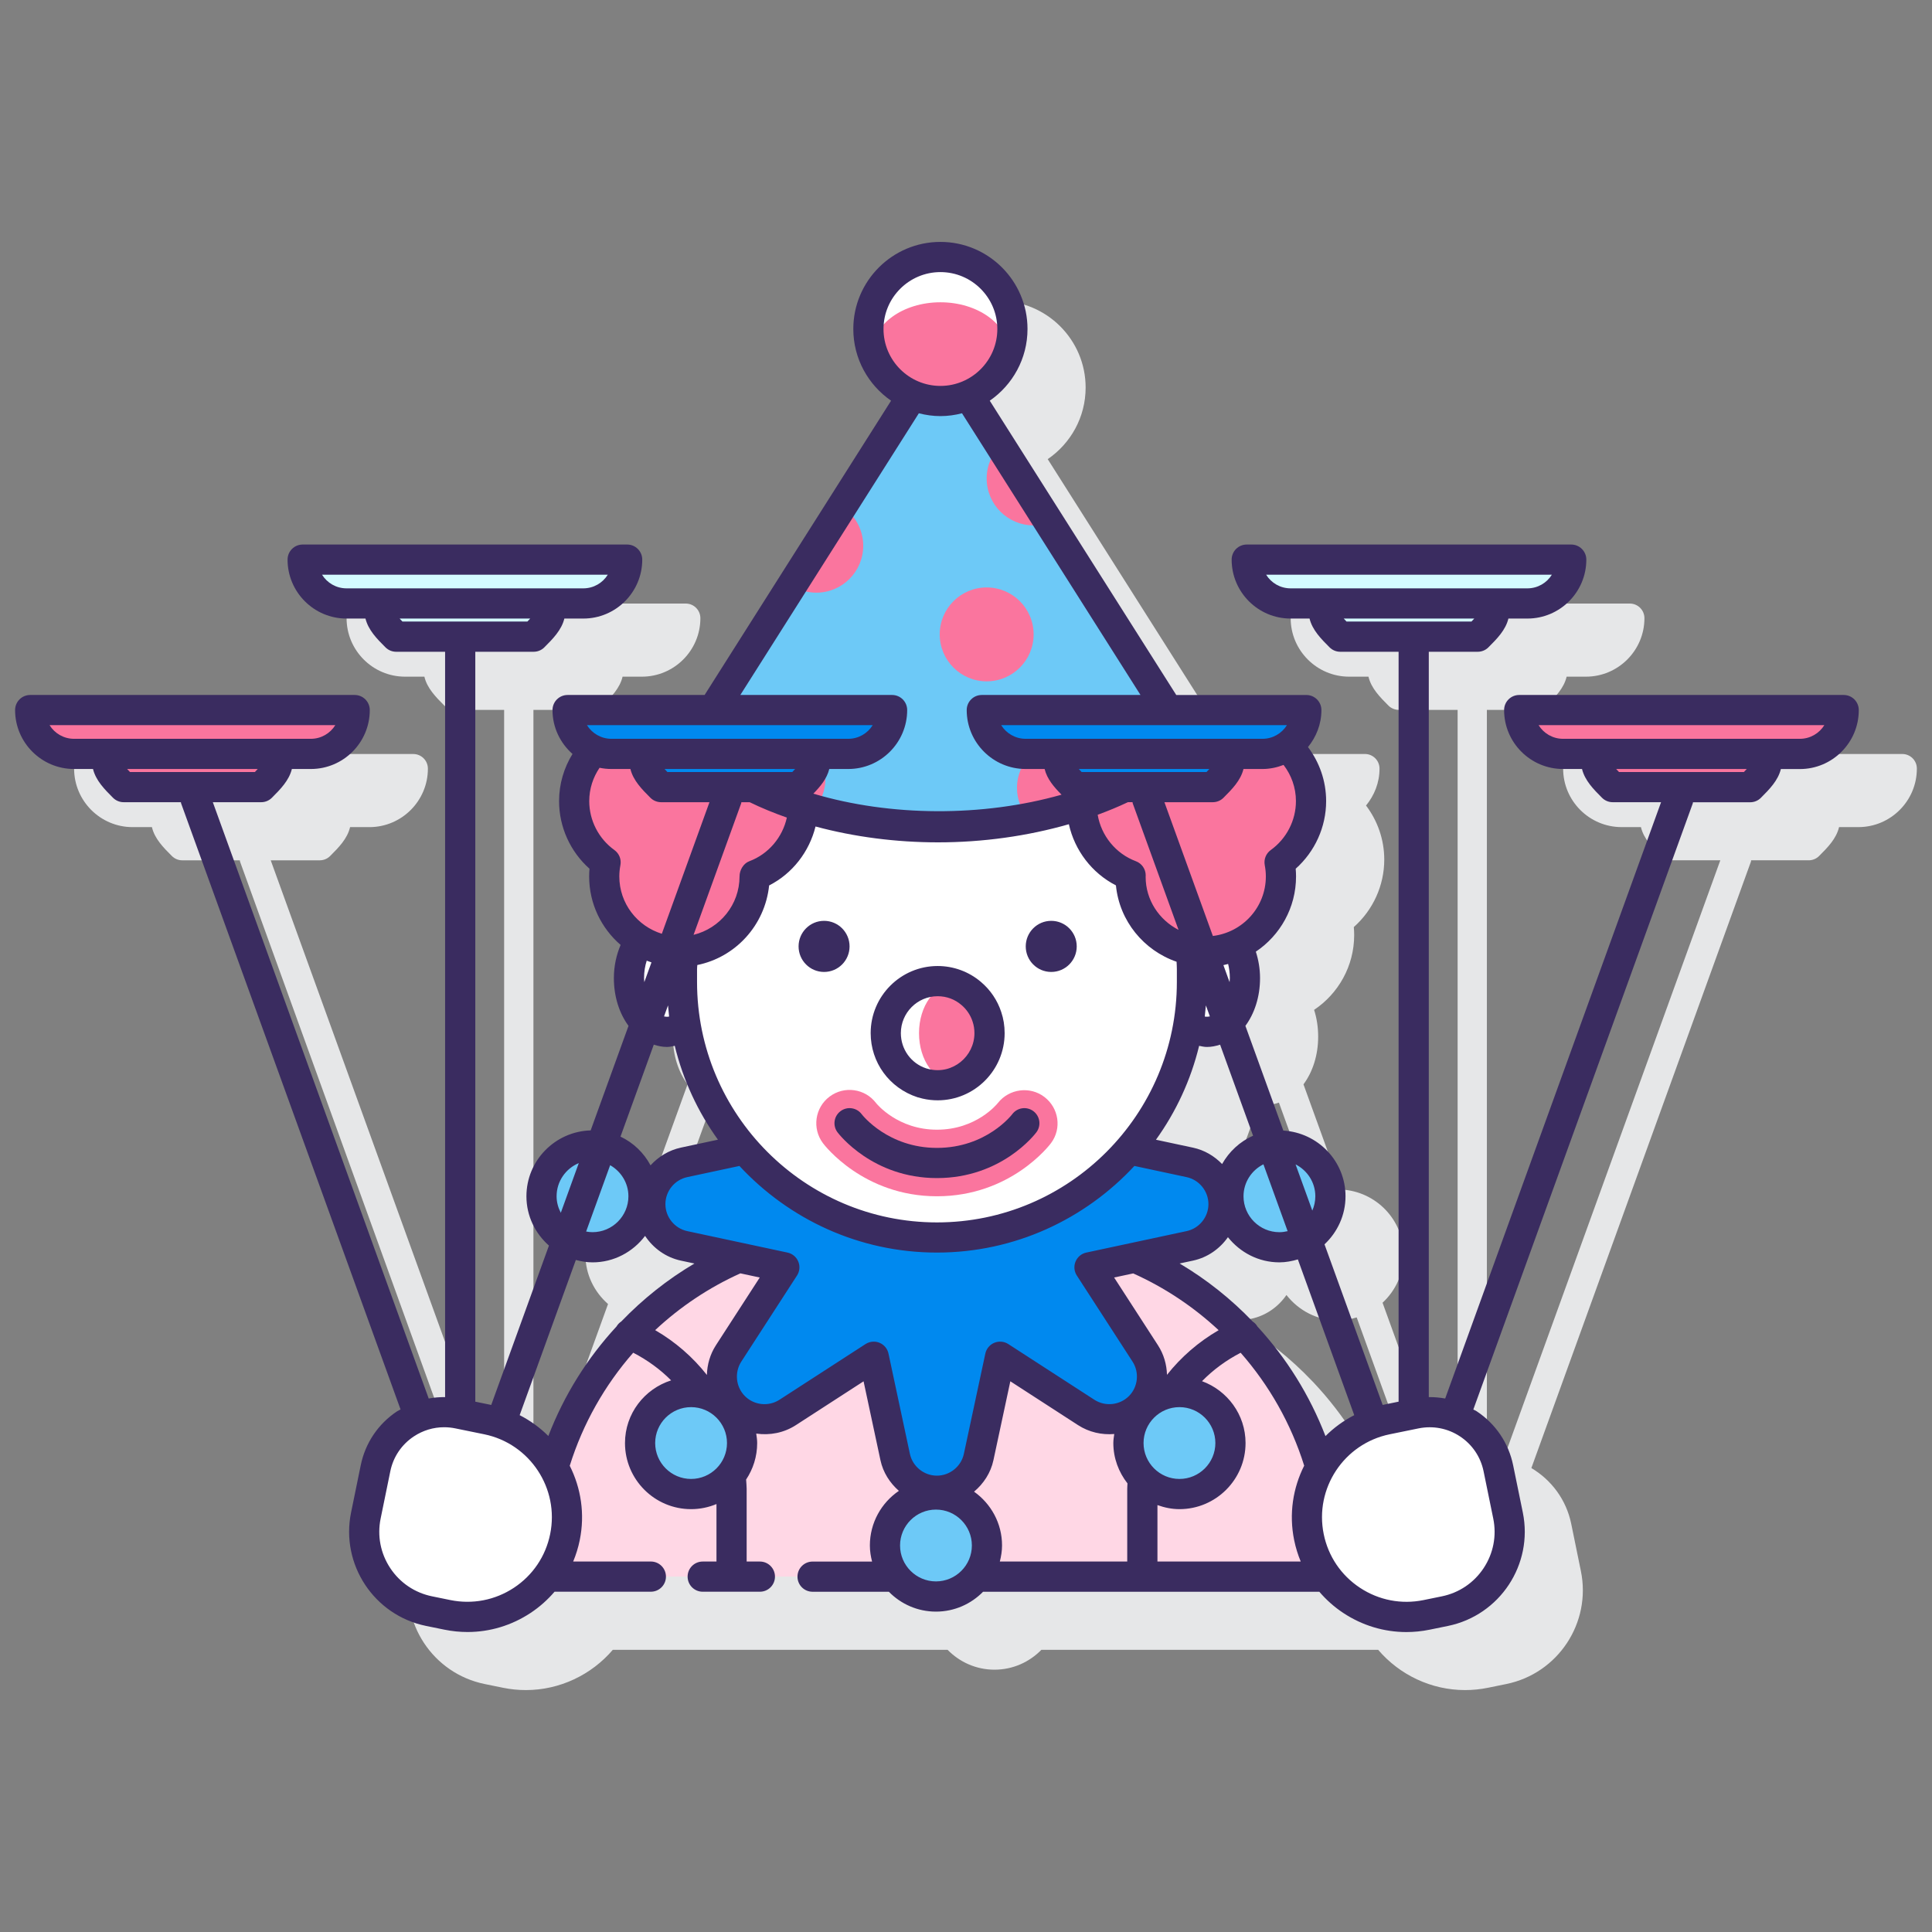 <?xml version="1.0" encoding="utf-8"?>
<!-- Generator: Adobe Illustrator 22.0.1, SVG Export Plug-In . SVG Version: 6.00 Build 0)  -->
<svg version="1.1" id="Layer_1" xmlns="http://www.w3.org/2000/svg" xmlns:xlink="http://www.w3.org/1999/xlink" x="0px" y="0px"
	 viewBox="0 0 128 128" style="enable-background:new 0 0 128 128;" xml:space="preserve">
<rect x="0" y="0" width="128" height="128" fill="#808080" stroke="none"/>
<style type="text/css">
	.st0{fill:#3A2C60;}
	.st1{fill:#E6E7E8;}
	.st2{fill:#6DC9F7;}
	.st3{fill:#FFFFFF;}
	.st4{fill:#FA759E;}
	.st5{fill:#FFD7E5;}
	.st6{fill:#D4FBFF;}
	.st7{fill:#0089EF;}
</style>
<g>
	<path class="st1" d="M126.03,49.954h-21.498c-0.536,0-0.97,0.434-0.97,0.97c0,2.136,1.738,3.874,3.874,3.874h1.281
		c0.178,0.765,0.756,1.351,1.324,1.916c0.182,0.182,0.428,0.283,0.685,0.283h3.249L99.646,96.569
		c-0.37-0.071-0.75-0.103-1.136-0.096V47.031h3.274c0.257,0,0.504-0.102,0.686-0.283c0.567-0.567,1.145-1.153,1.323-1.917h1.281
		c2.136,0,3.874-1.738,3.874-3.874c0-0.536-0.434-0.97-0.97-0.97H86.48c-0.536,0-0.97,0.434-0.97,0.97
		c0,2.136,1.738,3.874,3.874,3.874h1.281c0.178,0.764,0.756,1.35,1.323,1.917c0.182,0.181,0.429,0.283,0.686,0.283h3.897v49.737
		l-1.016,0.208c-0.03,0.006-0.058,0.016-0.087,0.022l-3.87-10.688c0.854-0.795,1.397-1.919,1.397-3.174
		c0-2.316-1.826-4.199-4.112-4.325l-2.524-6.971c0.603-0.811,0.973-1.917,0.973-3.159c0-0.633-0.095-1.232-0.269-1.775
		c1.599-1.07,2.655-2.893,2.655-4.96c0-0.173-0.009-0.349-0.025-0.526c1.273-1.126,2.018-2.755,2.018-4.466
		c0-1.347-0.453-2.586-1.208-3.586c0.55-0.669,0.894-1.514,0.894-2.445c0-0.536-0.434-0.97-0.97-0.97h-8.633L69.414,30.419
		c1.515-1.034,2.512-2.773,2.512-4.742c0-3.165-2.576-5.74-5.74-5.74c-3.165,0-5.74,2.576-5.74,5.74
		c0,1.968,0.997,3.707,2.512,4.742L50.577,49.954h-9.093c-0.536,0-0.97,0.434-0.97,0.97c0,1.159,0.522,2.188,1.331,2.899
		c-0.565,0.911-0.897,1.982-0.897,3.132c0,1.711,0.745,3.34,2.018,4.466c-0.016,0.177-0.025,0.352-0.025,0.526
		c0,1.81,0.812,3.43,2.086,4.524c-0.277,0.653-0.447,1.398-0.447,2.211c0,1.242,0.37,2.349,0.973,3.159l-2.519,6.957
		c-2.35,0.055-4.248,1.976-4.248,4.339c0,1.302,0.588,2.459,1.498,3.257l-3.84,10.605c-0.029-0.006-0.058-0.016-0.087-0.022
		l-1.016-0.208V47.031h3.897c0.257,0,0.504-0.102,0.686-0.283c0.567-0.567,1.145-1.153,1.323-1.917h1.281
		c2.136,0,3.874-1.738,3.874-3.874c0-0.536-0.434-0.97-0.97-0.97H23.932c-0.536,0-0.97,0.434-0.97,0.97
		c0,2.136,1.738,3.874,3.874,3.874h1.281c0.178,0.764,0.756,1.35,1.323,1.917c0.182,0.181,0.429,0.283,0.686,0.283H33.4v49.442
		c-0.386-0.006-0.766,0.026-1.136,0.097L17.936,56.998h3.249c0.257,0,0.503-0.101,0.685-0.283c0.568-0.566,1.146-1.151,1.324-1.916
		h1.281c2.136,0,3.874-1.738,3.874-3.874c0-0.536-0.434-0.97-0.97-0.97H5.88c-0.536,0-0.97,0.434-0.97,0.97
		c0,2.136,1.738,3.874,3.874,3.874h1.281c0.178,0.765,0.756,1.351,1.324,1.916c0.182,0.182,0.428,0.283,0.685,0.283h3.817
		c0.008,0.03,0.003,0.06,0.013,0.09l14.547,40.176c-1.315,0.781-2.313,2.086-2.642,3.698l-0.64,3.131
		c-0.7,3.423,1.515,6.777,4.938,7.477l1.214,0.248c0.51,0.104,1.018,0.154,1.52,0.154c2.246,0,4.343-1.01,5.76-2.668h22.18
		c0.79,0.81,1.89,1.317,3.107,1.317s2.317-0.507,3.107-1.317h22.311c1.417,1.659,3.514,2.669,5.761,2.668
		c0.501,0,1.011-0.05,1.52-0.154l1.214-0.248c3.423-0.7,5.638-4.054,4.938-7.477l-0.64-3.131c-0.329-1.613-1.327-2.919-2.642-3.7
		l14.546-40.175c0.011-0.03,0.006-0.06,0.013-0.09h3.817c0.257,0,0.503-0.101,0.685-0.283c0.568-0.566,1.146-1.151,1.324-1.916
		h1.281c2.136,0,3.874-1.738,3.874-3.874C127,50.388,126.566,49.954,126.03,49.954z M44.952,79.199l2.226-6.147
		c0.285,0.095,0.579,0.161,0.889,0.161c0.183,0,0.365-0.024,0.545-0.062c0.554,2.289,1.545,4.404,2.885,6.256l-2.499,0.535
		c-0.806,0.172-1.502,0.608-2.025,1.194C46.529,80.288,45.824,79.603,44.952,79.199z M84.854,81.049
		c-0.514-0.541-1.177-0.943-1.942-1.107c-0.001,0-0.001,0-0.001,0l-2.498-0.535c1.34-1.853,2.331-3.967,2.885-6.257
		c0.18,0.038,0.362,0.062,0.545,0.062c0.31,0,0.604-0.066,0.889-0.161l2.204,6.087C86.044,79.523,85.321,80.205,84.854,81.049z
		 M93.638,97.649c-0.711,0.36-1.363,0.826-1.927,1.394c-1.065-2.774-2.657-5.287-4.654-7.416c-0.032-0.036-0.061-0.072-0.098-0.103
		c-1.462-1.539-3.134-2.874-4.973-3.957l0.926-0.198c0.97-0.208,1.782-0.793,2.319-1.572c0.797,1.019,2.023,1.687,3.414,1.687
		c0.434,0,0.844-0.083,1.24-0.202L93.638,97.649z M42.012,87.319c0.36,0.097,0.732,0.166,1.123,0.166
		c1.431,0,2.692-0.704,3.485-1.774c0.535,0.823,1.372,1.443,2.379,1.659l0.925,0.198c-1.839,1.083-3.512,2.418-4.974,3.957
		c-0.036,0.031-0.066,0.066-0.097,0.102c-1.997,2.13-3.589,4.642-4.654,7.417c-0.565-0.568-1.216-1.034-1.927-1.394L42.012,87.319z"
		/>
	<g>
		<g>
			<g>
				<g>
					<g>
						<g>
							<path class="st3" d="M79.963,61.24c-0.453,0-0.873,0.183-1.24,0.48c0.161,0.816,0.246,1.648,0.246,2.486v0.851
								c0,0.966-0.085,1.911-0.24,2.832c0.366,0.294,0.783,0.475,1.234,0.475c1.39,0,2.518-1.595,2.518-3.562
								S81.354,61.24,79.963,61.24z"/>
							<path class="st3" d="M45.181,65.057v-0.851c0-0.838,0.085-1.67,0.246-2.486c-0.367-0.297-0.787-0.48-1.24-0.48
								c-1.39,0-2.518,1.595-2.518,3.562s1.127,3.562,2.518,3.562c0.451,0,0.868-0.181,1.234-0.475
								C45.266,66.968,45.181,66.023,45.181,65.057z"/>
						</g>
						<path class="st5" d="M36.258,104.451h51.635c-0.559-0.752-0.972-1.631-1.172-2.61c-0.34-1.661-0.017-3.3,0.777-4.656
							c-2.634-9.041-10.977-15.649-20.868-15.649h-0.738c-1.228,0.285-2.502,0.45-3.817,0.45s-2.588-0.165-3.817-0.45h-0.738
							c-9.891,0-18.234,6.608-20.868,15.649c0.794,1.356,1.117,2.995,0.777,4.656C37.23,102.82,36.817,103.698,36.258,104.451z"/>
						<path class="st7" d="M78.829,77.011l-4.013-0.859c-3.097,3.568-7.651,5.834-12.741,5.834s-9.643-2.266-12.74-5.834
							l-4.013,0.859c-1.304,0.279-2.236,1.432-2.236,2.765s0.932,2.486,2.236,2.766l6.644,1.422l-3.692,5.703
							c-0.725,1.12-0.569,2.593,0.374,3.536v0c0.943,0.943,2.417,1.099,3.537,0.374l5.703-3.692l1.422,6.644
							c0.279,1.304,1.432,2.236,2.766,2.236c1.334,0,2.486-0.932,2.766-2.236l1.422-6.644l5.703,3.692
							c1.12,0.725,2.593,0.569,3.537-0.374v0c0.943-0.943,1.099-2.417,0.374-3.536l-3.692-5.703l6.644-1.422
							c1.304-0.279,2.236-1.432,2.236-2.766S80.133,77.29,78.829,77.011z"/>
						<path class="st2" d="M45.786,92.227c-1.866,0-3.379,1.513-3.379,3.379s1.513,3.379,3.379,3.379s3.379-1.513,3.379-3.379
							S47.652,92.227,45.786,92.227z"/>
						<path class="st2" d="M39.255,75.877c-1.866,0-3.379,1.513-3.379,3.379s1.513,3.379,3.379,3.379
							c1.866,0,3.379-1.513,3.379-3.379S41.121,75.877,39.255,75.877z"/>
						<path class="st2" d="M84.765,75.877c-1.866,0-3.379,1.513-3.379,3.379s1.513,3.379,3.379,3.379
							c1.866,0,3.379-1.513,3.379-3.379S86.631,75.877,84.765,75.877z"/>
						<path class="st2" d="M62.01,99.013c-1.866,0-3.379,1.513-3.379,3.379s1.513,3.379,3.379,3.379s3.379-1.513,3.379-3.379
							S63.876,99.013,62.01,99.013z"/>
						<path class="st2" d="M78.141,92.227c-1.866,0-3.379,1.513-3.379,3.379s1.513,3.379,3.379,3.379
							c1.866,0,3.379-1.513,3.379-3.379S80.007,92.227,78.141,92.227z"/>
						<path class="st3" d="M78.891,62.958c-2.275-0.462-3.988-2.476-3.988-4.892c0-0.023,0.003-0.046,0.004-0.07
							c-1.891-0.708-3.24-2.529-3.241-4.67c-5.792,1.911-12.758,1.905-18.443,0.131c-0.056,2.083-1.379,3.846-3.231,4.539
							c0,0.023,0.003,0.046,0.003,0.07c0,2.674-2.104,4.839-4.74,4.968c-0.036,0.39-0.073,0.779-0.073,1.172v0.851
							c0,9.349,7.564,16.929,16.894,16.929c9.33,0,16.894-7.579,16.894-16.929v-0.851C78.969,63.788,78.932,63.373,78.891,62.958z"
							/>
						<g>
							<path class="st4" d="M62.075,79.256c-4.852,0-7.444-3.371-7.551-3.515c-0.732-0.974-0.536-2.356,0.437-3.088
								c0.974-0.732,2.356-0.537,3.089,0.437c0.04,0.05,1.428,1.755,4.026,1.755c2.609,0,3.981-1.698,4.037-1.77
								c0.748-0.946,2.126-1.13,3.084-0.396c0.956,0.734,1.157,2.087,0.437,3.054C69.526,75.877,66.953,79.256,62.075,79.256z"/>
						</g>
					</g>
					<path class="st3" d="M62.122,65.002c-1.9,0-3.44,1.544-3.44,3.448c0,1.904,1.54,3.448,3.44,3.448
						c1.9,0,3.441-1.544,3.441-3.448C65.563,66.546,64.022,65.002,62.122,65.002z"/>
					<ellipse class="st4" cx="63.225" cy="68.45" rx="2.338" ry="3.25"/>
					<g>
						<path class="st4" d="M86.859,53.075c0-2.757-2.23-4.992-4.982-4.992c-1.046,0-2.015,0.324-2.817,0.876
							c-0.21-0.117-0.431-0.214-0.658-0.3l0.422,0.666c-1.949,1.774-4.424,3.099-7.159,4.002c0.001,2.141,1.35,3.962,3.241,4.67
							c0,0.023-0.004,0.046-0.004,0.07c0,2.757,2.23,4.992,4.982,4.992c2.751,0,4.982-2.235,4.982-4.992
							c0-0.321-0.033-0.633-0.091-0.937C86.036,56.224,86.859,54.747,86.859,53.075z"/>
						<path class="st4" d="M53.222,53.458c-2.934-0.916-5.528-2.297-7.436-4.133l0.311-0.49c-0.086,0.042-0.176,0.078-0.259,0.124
							c-0.802-0.552-1.771-0.876-2.817-0.876c-2.751,0-4.982,2.235-4.982,4.992c0,1.672,0.824,3.149,2.083,4.055
							c-0.058,0.304-0.091,0.617-0.091,0.937c0,2.757,2.23,4.992,4.982,4.992c2.751,0,4.982-2.235,4.982-4.992
							c0-0.023-0.003-0.046-0.003-0.07C51.843,57.304,53.167,55.542,53.222,53.458z"/>
					</g>
				</g>
			</g>
			<path class="st2" d="M64.165,26.191c-0.572,0.242-1.2,0.376-1.86,0.376c-0.66,0-1.288-0.134-1.859-0.376l-14.66,23.134
				c7.352,7.072,24.833,7.471,33.039,0L64.165,26.191z"/>
			<path class="st4" d="M54.081,39.266c1.718,0,3.11-1.393,3.11-3.11c0-1.09-0.563-2.046-1.412-2.601l-3.322,5.243
				C52.931,39.089,53.484,39.266,54.081,39.266z"/>
			<path class="st4" d="M68.48,34.808c0.362,0,0.704-0.074,1.027-0.187l-3.237-5.109c-0.556,0.562-0.9,1.333-0.9,2.186
				C65.369,33.416,66.762,34.808,68.48,34.808z"/>
			<path class="st4" d="M65.369,38.92c-1.718,0-3.11,1.393-3.11,3.11c0,1.718,1.393,3.11,3.11,3.11c1.718,0,3.111-1.393,3.111-3.11
				C68.48,40.313,67.087,38.92,65.369,38.92z"/>
			<path class="st4" d="M73.598,52.204c0-1.718-1.393-3.11-3.11-3.11s-3.11,1.393-3.11,3.11c0,0.779,0.296,1.482,0.769,2.027
				c1.894-0.358,3.72-0.894,5.41-1.614C73.574,52.481,73.598,52.346,73.598,52.204z"/>
			<path class="st4" d="M51.578,48.484c-1.64,0-2.97,1.274-3.088,2.884c1.597,0.965,3.425,1.733,5.398,2.292
				c0.492-0.55,0.8-1.269,0.8-2.065C54.688,49.877,53.296,48.484,51.578,48.484z"/>
			<circle class="st3" cx="62.305" cy="21.797" r="4.77"/>
			<ellipse class="st4" cx="62.305" cy="23.297" rx="4.506" ry="3.27"/>
		</g>
		<g>
			<g>
				<g>
					<g>
						<path class="st7" d="M70.273,49.948c-0.077,0.15-0.131,0.314-0.131,0.494c0,0.608,0.493,1.1,1.1,1.706h9.11
							c0.608-0.606,1.1-1.098,1.1-1.706c0-0.181-0.054-0.344-0.131-0.494H70.273z"/>
						<path class="st7" d="M65.047,47.044c0,1.604,1.3,2.904,2.904,2.904h15.69c1.604,0,2.904-1.3,2.904-2.904H65.047z"/>
					</g>
					<g>
						<path class="st4" d="M105.877,49.948c-0.077,0.15-0.131,0.314-0.131,0.494c0,0.608,0.493,1.1,1.1,1.706h9.11
							c0.608-0.606,1.1-1.098,1.1-1.706c0-0.181-0.054-0.344-0.131-0.494H105.877z"/>
						<path class="st4" d="M100.652,47.044c0,1.604,1.3,2.904,2.904,2.904h15.69c1.604,0,2.904-1.3,2.904-2.904H100.652z"/>
					</g>
					<g>
						<path class="st6" d="M87.825,39.981c-0.077,0.15-0.131,0.314-0.131,0.494c0,0.608,0.492,1.1,1.1,1.706h9.11
							c0.608-0.606,1.1-1.098,1.1-1.706c0-0.18-0.054-0.344-0.131-0.494H87.825z"/>
						<path class="st6" d="M82.599,37.076c0,1.604,1.3,2.904,2.904,2.904h15.69c1.604,0,2.904-1.3,2.904-2.904H82.599z"/>
					</g>
				</g>
				<path class="st3" d="M91.868,94.046l1.918-0.392c2.515-0.514,4.971,1.107,5.485,3.623l0.64,3.131
					c0.594,2.904-1.279,5.739-4.182,6.333l-1.214,0.248c-3.574,0.731-7.064-1.574-7.795-5.148v0
					C85.989,98.267,88.294,94.777,91.868,94.046z"/>
			</g>
			<g>
				<g>
					<g>
						<path class="st7" d="M42.83,49.948c-0.077,0.15-0.131,0.314-0.131,0.494c0,0.608,0.493,1.1,1.1,1.706h9.11
							c0.608-0.606,1.1-1.098,1.1-1.706c0-0.181-0.054-0.344-0.131-0.494H42.83z"/>
						<path class="st7" d="M37.604,47.044c0,1.604,1.3,2.904,2.904,2.904h15.69c1.604,0,2.904-1.3,2.904-2.904H37.604z"/>
					</g>
					<g>
						<path class="st4" d="M7.225,49.948c-0.077,0.15-0.131,0.314-0.131,0.494c0,0.608,0.493,1.1,1.1,1.706h9.11
							c0.608-0.606,1.1-1.098,1.1-1.706c0-0.181-0.054-0.344-0.131-0.494H7.225z"/>
						<path class="st4" d="M20.595,49.948H4.904C3.3,49.948,2,48.648,2,47.044v0h21.499v0
							C23.499,48.648,22.199,49.948,20.595,49.948z"/>
					</g>
					<g>
						<path class="st6" d="M25.277,39.981c-0.077,0.15-0.131,0.314-0.131,0.494c0,0.608,0.493,1.1,1.1,1.706h9.11
							c0.607-0.606,1.1-1.098,1.1-1.706c0-0.18-0.054-0.344-0.131-0.494H25.277z"/>
						<path class="st6" d="M20.052,37.076c0,1.604,1.3,2.904,2.904,2.904h15.69c1.604,0,2.904-1.3,2.904-2.904H20.052z"/>
					</g>
				</g>
				<g>
					<path class="st3" d="M32.282,94.046l-1.918-0.392c-2.515-0.514-4.971,1.107-5.485,3.623l-0.64,3.131
						c-0.594,2.904,1.279,5.739,4.182,6.333l1.214,0.248c3.574,0.731,7.064-1.574,7.795-5.148l0,0
						C38.161,98.267,35.856,94.777,32.282,94.046z"/>
					<g>
						<ellipse class="st0" cx="54.597" cy="62.701" rx="1.689" ry="1.693"/>
						<path class="st0" d="M69.647,64.394c0.933,0,1.689-0.758,1.689-1.693c0-0.935-0.756-1.693-1.689-1.693
							c-0.933,0-1.689,0.758-1.689,1.693C67.958,63.636,68.714,64.394,69.647,64.394z"/>
						<path class="st0" d="M60.787,72.696c0.119,0.034,0.237,0.067,0.343,0.09c0.322,0.075,0.656,0.113,0.992,0.113
							c2.447,0,4.438-1.997,4.438-4.452c0-0.488-0.077-0.962-0.224-1.394c-0.252-0.775-0.718-1.466-1.344-1.996
							c-0.797-0.681-1.816-1.056-2.87-1.056c-2.447,0-4.438,1.994-4.438,4.445C57.685,70.381,58.912,72.083,60.787,72.696z
							 M62.122,66.002c0.586,0,1.13,0.199,1.575,0.58c0.345,0.292,0.6,0.669,0.741,1.103c0.08,0.237,0.121,0.493,0.121,0.763
							c0,1.538-1.435,2.749-2.988,2.389c-0.078-0.018-0.155-0.04-0.209-0.055c-1.004-0.329-1.678-1.267-1.678-2.334
							C59.685,67.099,60.778,66.002,62.122,66.002z"/>
						<path class="st0" d="M55.487,75.018c0.093,0.123,2.331,3.033,6.588,3.033c4.279,0,6.499-2.913,6.591-3.037
							c0.33-0.443,0.238-1.069-0.204-1.399c-0.442-0.329-1.069-0.238-1.399,0.204c-0.017,0.022-1.701,2.232-4.987,2.232
							c-3.229,0-4.923-2.149-4.99-2.236c-0.33-0.439-0.957-0.53-1.4-0.197C55.243,73.949,55.155,74.576,55.487,75.018z"/>
						<path class="st0" d="M122.15,46.044h-21.499c-0.553,0-1,0.447-1,1c0,2.153,1.751,3.904,3.904,3.904h1.258
							c0.186,0.76,0.76,1.343,1.326,1.908c0.187,0.187,0.441,0.292,0.706,0.292h3.205L95.747,92.656
							c-0.357-0.066-0.72-0.098-1.086-0.094V43.181h3.243c0.265,0,0.519-0.104,0.706-0.292c0.566-0.564,1.141-1.146,1.326-1.908
							h1.258c2.153,0,3.904-1.751,3.904-3.904c0-0.553-0.447-1-1-1H82.6c-0.553,0-1,0.447-1,1c0,2.153,1.751,3.904,3.904,3.904
							h1.257c0.186,0.761,0.761,1.344,1.327,1.908c0.188,0.188,0.441,0.292,0.706,0.292h3.867v49.683l-0.993,0.203
							c-0.021,0.004-0.041,0.011-0.062,0.016l-3.854-10.643c0.852-0.799,1.392-1.926,1.392-3.183c0-2.325-1.828-4.216-4.12-4.353
							l-2.513-6.939c0.601-0.815,0.97-1.92,0.97-3.162c0-0.629-0.106-1.215-0.279-1.753c1.605-1.076,2.664-2.907,2.664-4.982
							c0-0.169-0.008-0.34-0.023-0.513c1.272-1.132,2.017-2.765,2.017-4.479c0-1.345-0.452-2.581-1.202-3.581
							c0.547-0.672,0.889-1.517,0.889-2.45c0-0.553-0.447-1-1-1h-8.617L65.574,26.547c1.509-1.042,2.501-2.781,2.501-4.75
							c0-3.182-2.588-5.77-5.77-5.77s-5.771,2.588-5.771,5.77c0,1.969,0.992,3.708,2.502,4.75L46.682,46.044h-9.077
							c-0.553,0-1,0.447-1,1c0,1.16,0.518,2.192,1.324,2.908c-0.561,0.91-0.889,1.978-0.889,3.124c0,1.715,0.743,3.348,2.016,4.479
							c-0.016,0.173-0.023,0.344-0.023,0.513c0,1.812,0.811,3.436,2.084,4.536c-0.276,0.65-0.446,1.39-0.446,2.2
							c0,1.242,0.369,2.347,0.97,3.162l-2.508,6.926c-2.356,0.067-4.256,1.994-4.256,4.366c0,1.304,0.585,2.464,1.492,3.266
							l-3.824,10.56c-0.021-0.005-0.041-0.012-0.062-0.016l-0.993-0.203V43.181h3.867c0.265,0,0.519-0.104,0.706-0.292
							c0.566-0.564,1.141-1.147,1.327-1.908h1.257c2.153,0,3.904-1.751,3.904-3.904c0-0.553-0.447-1-1-1H20.052
							c-0.553,0-1,0.447-1,1c0,2.153,1.751,3.904,3.904,3.904h1.258c0.186,0.762,0.76,1.345,1.326,1.908
							c0.188,0.188,0.441,0.292,0.706,0.292h3.243v49.381c-0.366-0.005-0.729,0.027-1.086,0.094L14.1,53.148h3.205
							c0.265,0,0.52-0.105,0.706-0.292c0.566-0.565,1.14-1.148,1.326-1.908h1.258c2.153,0,3.904-1.751,3.904-3.904
							c0-0.553-0.447-1-1-1H2c-0.553,0-1,0.447-1,1c0,2.153,1.751,3.904,3.904,3.904h1.258c0.186,0.76,0.76,1.343,1.326,1.908
							c0.187,0.187,0.441,0.292,0.706,0.292h3.792c0.007,0.023,0.002,0.046,0.01,0.069L26.538,93.38
							c-0.071,0.043-0.148,0.069-0.218,0.115c-1.259,0.831-2.118,2.104-2.42,3.581l-0.641,3.131
							c-0.703,3.439,1.522,6.81,4.962,7.513l1.214,0.248c0.513,0.105,1.028,0.157,1.54,0.157c1.474,0,2.916-0.431,4.174-1.262
							c0.603-0.398,1.134-0.874,1.592-1.408h6.38c0.553,0,1-0.447,1-1s-0.447-1-1-1h-5.146c0.188-0.452,0.334-0.924,0.434-1.414
							c0.356-1.738,0.08-3.458-0.662-4.931c0.874-2.796,2.32-5.338,4.205-7.489c0.94,0.486,1.786,1.101,2.512,1.832
							c-1.766,0.565-3.057,2.202-3.057,4.153c0,2.414,1.965,4.379,4.379,4.379c0.596,0,1.163-0.122,1.682-0.338v3.809h-0.912
							c-0.553,0-1,0.447-1,1s0.447,1,1,1h3.788c0.553,0,1-0.447,1-1s-0.447-1-1-1h-0.876v-4.821c0-0.206-0.026-0.407-0.036-0.611
							c0.462-0.694,0.733-1.524,0.733-2.418c0-0.215-0.033-0.421-0.063-0.627c0.895,0.129,1.831-0.045,2.626-0.56l4.486-2.903
							l1.118,5.226c0.174,0.815,0.625,1.507,1.221,2.031c-1.159,0.789-1.922,2.118-1.922,3.622c0,0.368,0.059,0.72,0.146,1.063
							h-3.942c-0.553,0-1,0.447-1,1s0.447,1,1,1h5.054c0.795,0.81,1.899,1.316,3.121,1.316s2.326-0.506,3.121-1.316h22.278
							c0.457,0.534,0.989,1.01,1.592,1.408c1.258,0.831,2.7,1.262,4.175,1.262c0.512,0,1.027-0.052,1.54-0.157l1.213-0.248
							c3.439-0.703,5.665-4.073,4.962-7.513l-0.641-3.131c-0.302-1.478-1.161-2.75-2.42-3.581c-0.07-0.046-0.147-0.073-0.218-0.115
							l14.541-40.162c0.008-0.023,0.004-0.046,0.01-0.069h3.792c0.265,0,0.52-0.105,0.706-0.292c0.566-0.565,1.14-1.148,1.326-1.908
							h1.258c2.153,0,3.904-1.751,3.904-3.904C123.15,46.491,122.703,46.044,122.15,46.044z M83.884,38.076h18.931
							c-0.336,0.542-0.937,0.904-1.62,0.904h-15.69C84.82,38.98,84.22,38.618,83.884,38.076z M89.024,40.98h8.651
							c-0.059,0.066-0.123,0.133-0.187,0.2h-8.276C89.146,41.114,89.083,41.046,89.024,40.98z M21.336,38.076h18.931
							c-0.336,0.542-0.937,0.904-1.62,0.904h-15.69C22.272,38.98,21.672,38.618,21.336,38.076z M26.476,40.98h8.651
							c-0.059,0.066-0.123,0.133-0.187,0.2h-8.276C26.599,41.114,26.535,41.046,26.476,40.98z M3.284,48.044h18.931
							c-0.336,0.542-0.937,0.904-1.62,0.904H4.904C4.221,48.948,3.62,48.586,3.284,48.044z M8.424,50.948h8.651
							c-0.059,0.065-0.122,0.133-0.187,0.2H8.611C8.546,51.081,8.483,51.014,8.424,50.948z M89.722,93.758
							c-0.712,0.366-1.354,0.834-1.906,1.387c-1.043-2.707-2.578-5.163-4.508-7.26c-0.08-0.14-0.188-0.249-0.317-0.333
							c-1.429-1.491-3.052-2.785-4.839-3.843l0.887-0.19c0.964-0.206,1.773-0.783,2.315-1.552c0.803,1.008,2.026,1.667,3.411,1.667
							c0.427,0,0.831-0.081,1.222-0.195L89.722,93.758z M75.763,95.605c0-1.312,1.067-2.379,2.379-2.379s2.379,1.067,2.379,2.379
							s-1.067,2.379-2.379,2.379S75.763,96.917,75.763,95.605z M77.316,91.086c-0.019-0.682-0.211-1.363-0.6-1.962l-2.903-4.486
							l1.265-0.271c2.094,0.94,4.002,2.216,5.66,3.761C79.405,88.902,78.249,89.907,77.316,91.086z M43.1,77.206
							c-0.444-0.829-1.137-1.499-1.991-1.902l2.206-6.093c0.279,0.09,0.568,0.152,0.872,0.152c0.174,0,0.346-0.04,0.518-0.075
							c0.552,2.274,1.533,4.376,2.86,6.219l-2.453,0.525C44.314,76.204,43.625,76.631,43.1,77.206z M40.424,77.197
							c0.718,0.41,1.21,1.174,1.21,2.059c0,1.312-1.067,2.379-2.379,2.379c-0.145,0-0.285-0.018-0.422-0.043L40.424,77.197z
							 M52.679,50.948c-0.059,0.065-0.122,0.133-0.187,0.2h-8.276c-0.065-0.067-0.128-0.135-0.187-0.2H52.679z M49.117,53.148h0.55
							c0.786,0.382,1.611,0.72,2.464,1.019c-0.286,1.303-1.209,2.414-2.489,2.893c-0.391,0.146-0.646,0.589-0.646,1.006
							c0,1.876-1.302,3.443-3.045,3.869l3.156-8.717C49.115,53.195,49.11,53.172,49.117,53.148z M44.258,66.609
							c0.001,0.008,0.002,0.017,0.002,0.025c0.014,0.156,0.028,0.313,0.046,0.468c0.01,0.082,0.013,0.164,0.024,0.247
							c-0.112,0.023-0.224,0.015-0.336-0.01L44.258,66.609z M46.181,65.057v-0.851c0-0.091,0.014-0.181,0.017-0.271
							c2.524-0.512,4.479-2.62,4.759-5.272c1.551-0.791,2.659-2.235,3.074-3.905c2.573,0.692,5.337,1.05,8.118,1.05
							c2.96,0,5.916-0.412,8.666-1.201c0.385,1.732,1.523,3.235,3.118,4.052c0.232,2.364,1.849,4.311,4.018,5.059
							c0.008,0.163,0.019,0.326,0.019,0.489v0.851c0,8.783-7.13,15.93-15.895,15.93S46.181,73.84,46.181,65.057z M80.122,50.948
							c-0.059,0.065-0.122,0.133-0.187,0.2h-8.275c-0.066-0.067-0.129-0.135-0.188-0.2H80.122z M75.044,53.218l3.037,8.388
							c-1.286-0.66-2.178-1.983-2.179-3.507c0.001-0.02,0.004-0.083,0.004-0.103c0-0.417-0.259-0.79-0.649-0.937
							c-1.341-0.502-2.298-1.695-2.533-3.078c0.686-0.253,1.356-0.528,2.002-0.834h0.308C75.04,53.172,75.036,53.195,75.044,53.218z
							 M79.844,67.103c0.018-0.156,0.032-0.313,0.046-0.47c0.001-0.008,0.001-0.016,0.002-0.024l0.264,0.728
							c-0.112,0.025-0.224,0.034-0.336,0.012C79.831,67.267,79.835,67.185,79.844,67.103z M79.445,69.289
							c0.172,0.035,0.343,0.075,0.518,0.075c0.304,0,0.592-0.062,0.872-0.152l2.185,6.034c-0.874,0.382-1.586,1.049-2.053,1.874
							c-0.514-0.53-1.171-0.924-1.928-1.085c-0.001,0-0.001,0-0.001,0l-2.453-0.525C77.912,73.664,78.893,71.562,79.445,69.289z
							 M83.705,77.138l1.604,4.429c-0.175,0.041-0.356,0.069-0.544,0.069c-1.312,0-2.379-1.067-2.379-2.379
							C82.386,78.327,82.926,77.529,83.705,77.138z M87.144,79.256c0,0.338-0.073,0.658-0.2,0.949l-1.109-3.062
							C86.607,77.536,87.144,78.331,87.144,79.256z M81.48,64.802c0,0.093-0.012,0.178-0.018,0.267l-0.408-1.127
							c0.106-0.021,0.209-0.051,0.313-0.077C81.436,64.151,81.48,64.462,81.48,64.802z M84.191,56.318
							c-0.315,0.227-0.471,0.616-0.398,0.998c0.049,0.256,0.073,0.509,0.073,0.75c0,2.04-1.539,3.708-3.511,3.944l-3.209-8.862
							h3.205c0.265,0,0.52-0.105,0.707-0.293c0.566-0.564,1.14-1.148,1.326-1.907h1.257c0.494,0,0.963-0.102,1.398-0.27
							c0.51,0.667,0.82,1.493,0.82,2.397C85.859,54.354,85.235,55.566,84.191,56.318z M83.642,48.948H67.952
							c-0.684,0-1.285-0.362-1.621-0.904h18.931C84.926,48.586,84.325,48.948,83.642,48.948z M62.306,18.027
							c2.078,0,3.77,1.691,3.77,3.77c0,2.079-1.691,3.771-3.77,3.771c-2.079,0-3.771-1.691-3.771-3.771
							C58.535,19.719,60.227,18.027,62.306,18.027z M60.876,27.381c0.458,0.117,0.935,0.187,1.43,0.187s0.971-0.069,1.429-0.187
							l11.826,18.663H65.047c-0.553,0-1,0.447-1,1c0,2.153,1.752,3.904,3.905,3.904h1.257c0.163,0.669,0.626,1.201,1.122,1.702
							c-5.229,1.483-11.327,1.457-16.444-0.068c0.47-0.482,0.898-0.996,1.054-1.634h1.258c2.153,0,3.904-1.751,3.904-3.904
							c0-0.553-0.447-1-1-1H49.049L60.876,27.381z M57.819,48.044c-0.336,0.542-0.937,0.904-1.62,0.904h-15.69
							c-0.684,0-1.284-0.362-1.62-0.904H57.819z M40.706,56.318c-1.044-0.751-1.667-1.964-1.667-3.243
							c0-0.82,0.255-1.576,0.683-2.207c0.254,0.052,0.517,0.08,0.787,0.08h1.257c0.186,0.76,0.76,1.343,1.326,1.907
							c0.188,0.188,0.442,0.293,0.707,0.293h3.205l-3.156,8.716c-1.625-0.503-2.817-2.005-2.817-3.798
							c0-0.241,0.024-0.494,0.073-0.75C41.177,56.935,41.021,56.545,40.706,56.318z M42.67,64.802c0-0.429,0.068-0.817,0.177-1.156
							c0.104,0.041,0.208,0.081,0.314,0.115l-0.474,1.307C42.682,64.979,42.67,64.895,42.67,64.802z M36.876,79.256
							c0-0.99,0.609-1.839,1.47-2.197l-1.191,3.291C36.983,80.021,36.876,79.652,36.876,79.256z M38.151,83.476
							c0.355,0.093,0.721,0.159,1.104,0.159c1.426,0,2.683-0.696,3.483-1.754c0.54,0.813,1.374,1.425,2.375,1.639l0.894,0.191
							c-1.789,1.058-3.415,2.352-4.847,3.842c-0.127,0.083-0.234,0.191-0.314,0.329c-1.935,2.094-3.474,4.549-4.517,7.257
							c-0.551-0.551-1.19-1.017-1.9-1.381L38.151,83.476z M34.048,105.194c-1.251,0.825-2.749,1.112-4.212,0.814l-1.214-0.248
							c-1.143-0.234-2.126-0.898-2.769-1.872c-0.643-0.973-0.868-2.138-0.635-3.281l0.641-3.131c0.195-0.954,0.75-1.775,1.563-2.313
							c0.604-0.398,1.295-0.605,2.002-0.605c0.246,0,0.493,0.025,0.739,0.075l1.918,0.392c3.028,0.62,4.987,3.587,4.368,6.615
							C36.15,103.107,35.297,104.37,34.048,105.194z M43.406,88.125c1.654-1.545,3.558-2.822,5.647-3.762l1.283,0.275l-2.903,4.486
							c-0.39,0.602-0.581,1.285-0.599,1.97C45.9,89.911,44.745,88.9,43.406,88.125z M43.407,95.605c0-1.312,1.067-2.379,2.379-2.379
							s2.379,1.067,2.379,2.379s-1.067,2.379-2.379,2.379S43.407,96.917,43.407,95.605z M58.865,89.678
							c-0.068-0.322-0.291-0.589-0.595-0.715c-0.123-0.051-0.253-0.076-0.383-0.076c-0.19,0-0.379,0.055-0.543,0.16l-5.703,3.691
							c-0.72,0.467-1.682,0.364-2.287-0.241s-0.707-1.567-0.241-2.287l3.691-5.703c0.179-0.275,0.21-0.622,0.084-0.926
							s-0.393-0.526-0.715-0.595l-6.643-1.422c-0.838-0.18-1.445-0.932-1.445-1.788s0.607-1.608,1.444-1.788l3.46-0.741
							c3.27,3.521,7.918,5.739,13.084,5.739s9.815-2.218,13.084-5.739l3.46,0.741c0.837,0.18,1.445,0.932,1.445,1.788
							s-0.608,1.608-1.445,1.788l-6.644,1.422c-0.322,0.068-0.589,0.291-0.715,0.595s-0.095,0.65,0.084,0.926l3.692,5.704
							c0.465,0.719,0.363,1.681-0.242,2.286c-0.607,0.604-1.567,0.707-2.286,0.241l-5.704-3.691
							c-0.275-0.178-0.622-0.209-0.926-0.084c-0.304,0.126-0.526,0.393-0.595,0.715l-1.422,6.643
							c-0.18,0.838-0.932,1.445-1.788,1.445s-1.608-0.607-1.788-1.444L58.865,89.678z M59.631,102.393
							c0-1.312,1.067-2.379,2.379-2.379s2.379,1.067,2.379,2.379s-1.067,2.379-2.379,2.379S59.631,103.704,59.631,102.393z
							 M64.534,98.827c0.629-0.53,1.104-1.243,1.284-2.088l1.119-5.225l4.485,2.903c0.729,0.472,1.576,0.659,2.4,0.59
							c-0.027,0.197-0.061,0.393-0.061,0.598c0,1.012,0.359,1.933,0.938,2.675c-0.004,0.118-0.017,0.234-0.017,0.353v4.821h-8.44
							c0.086-0.342,0.146-0.694,0.146-1.063C66.389,100.92,65.652,99.621,64.534,98.827z M76.684,103.455v-3.739
							c0.458,0.163,0.944,0.269,1.458,0.269c2.414,0,4.379-1.965,4.379-4.379c0-1.887-1.207-3.484-2.884-4.099
							c0.737-0.752,1.598-1.386,2.559-1.884c1.886,2.148,3.334,4.688,4.21,7.481c-0.744,1.475-1.02,3.197-0.664,4.936
							c0.1,0.49,0.247,0.963,0.434,1.414H76.684z M98.291,97.477l0.641,3.131c0.233,1.144,0.008,2.309-0.635,3.281
							c-0.643,0.974-1.626,1.638-2.769,1.872l-1.213,0.248c-1.467,0.3-2.963,0.011-4.213-0.814
							c-1.249-0.824-2.103-2.087-2.402-3.554c-0.619-3.028,1.34-5.995,4.368-6.615l1.918-0.392c0.952-0.192,1.928-0.007,2.741,0.53
							S98.096,96.522,98.291,97.477z M115.539,51.148h-8.276c-0.065-0.067-0.128-0.135-0.187-0.2h8.651
							C115.667,51.014,115.604,51.081,115.539,51.148z M119.246,48.948h-15.69c-0.684,0-1.284-0.362-1.62-0.904h18.931
							C120.53,48.586,119.93,48.948,119.246,48.948z"/>
					</g>
				</g>
			</g>
		</g>
	</g>
</g>
</svg>
